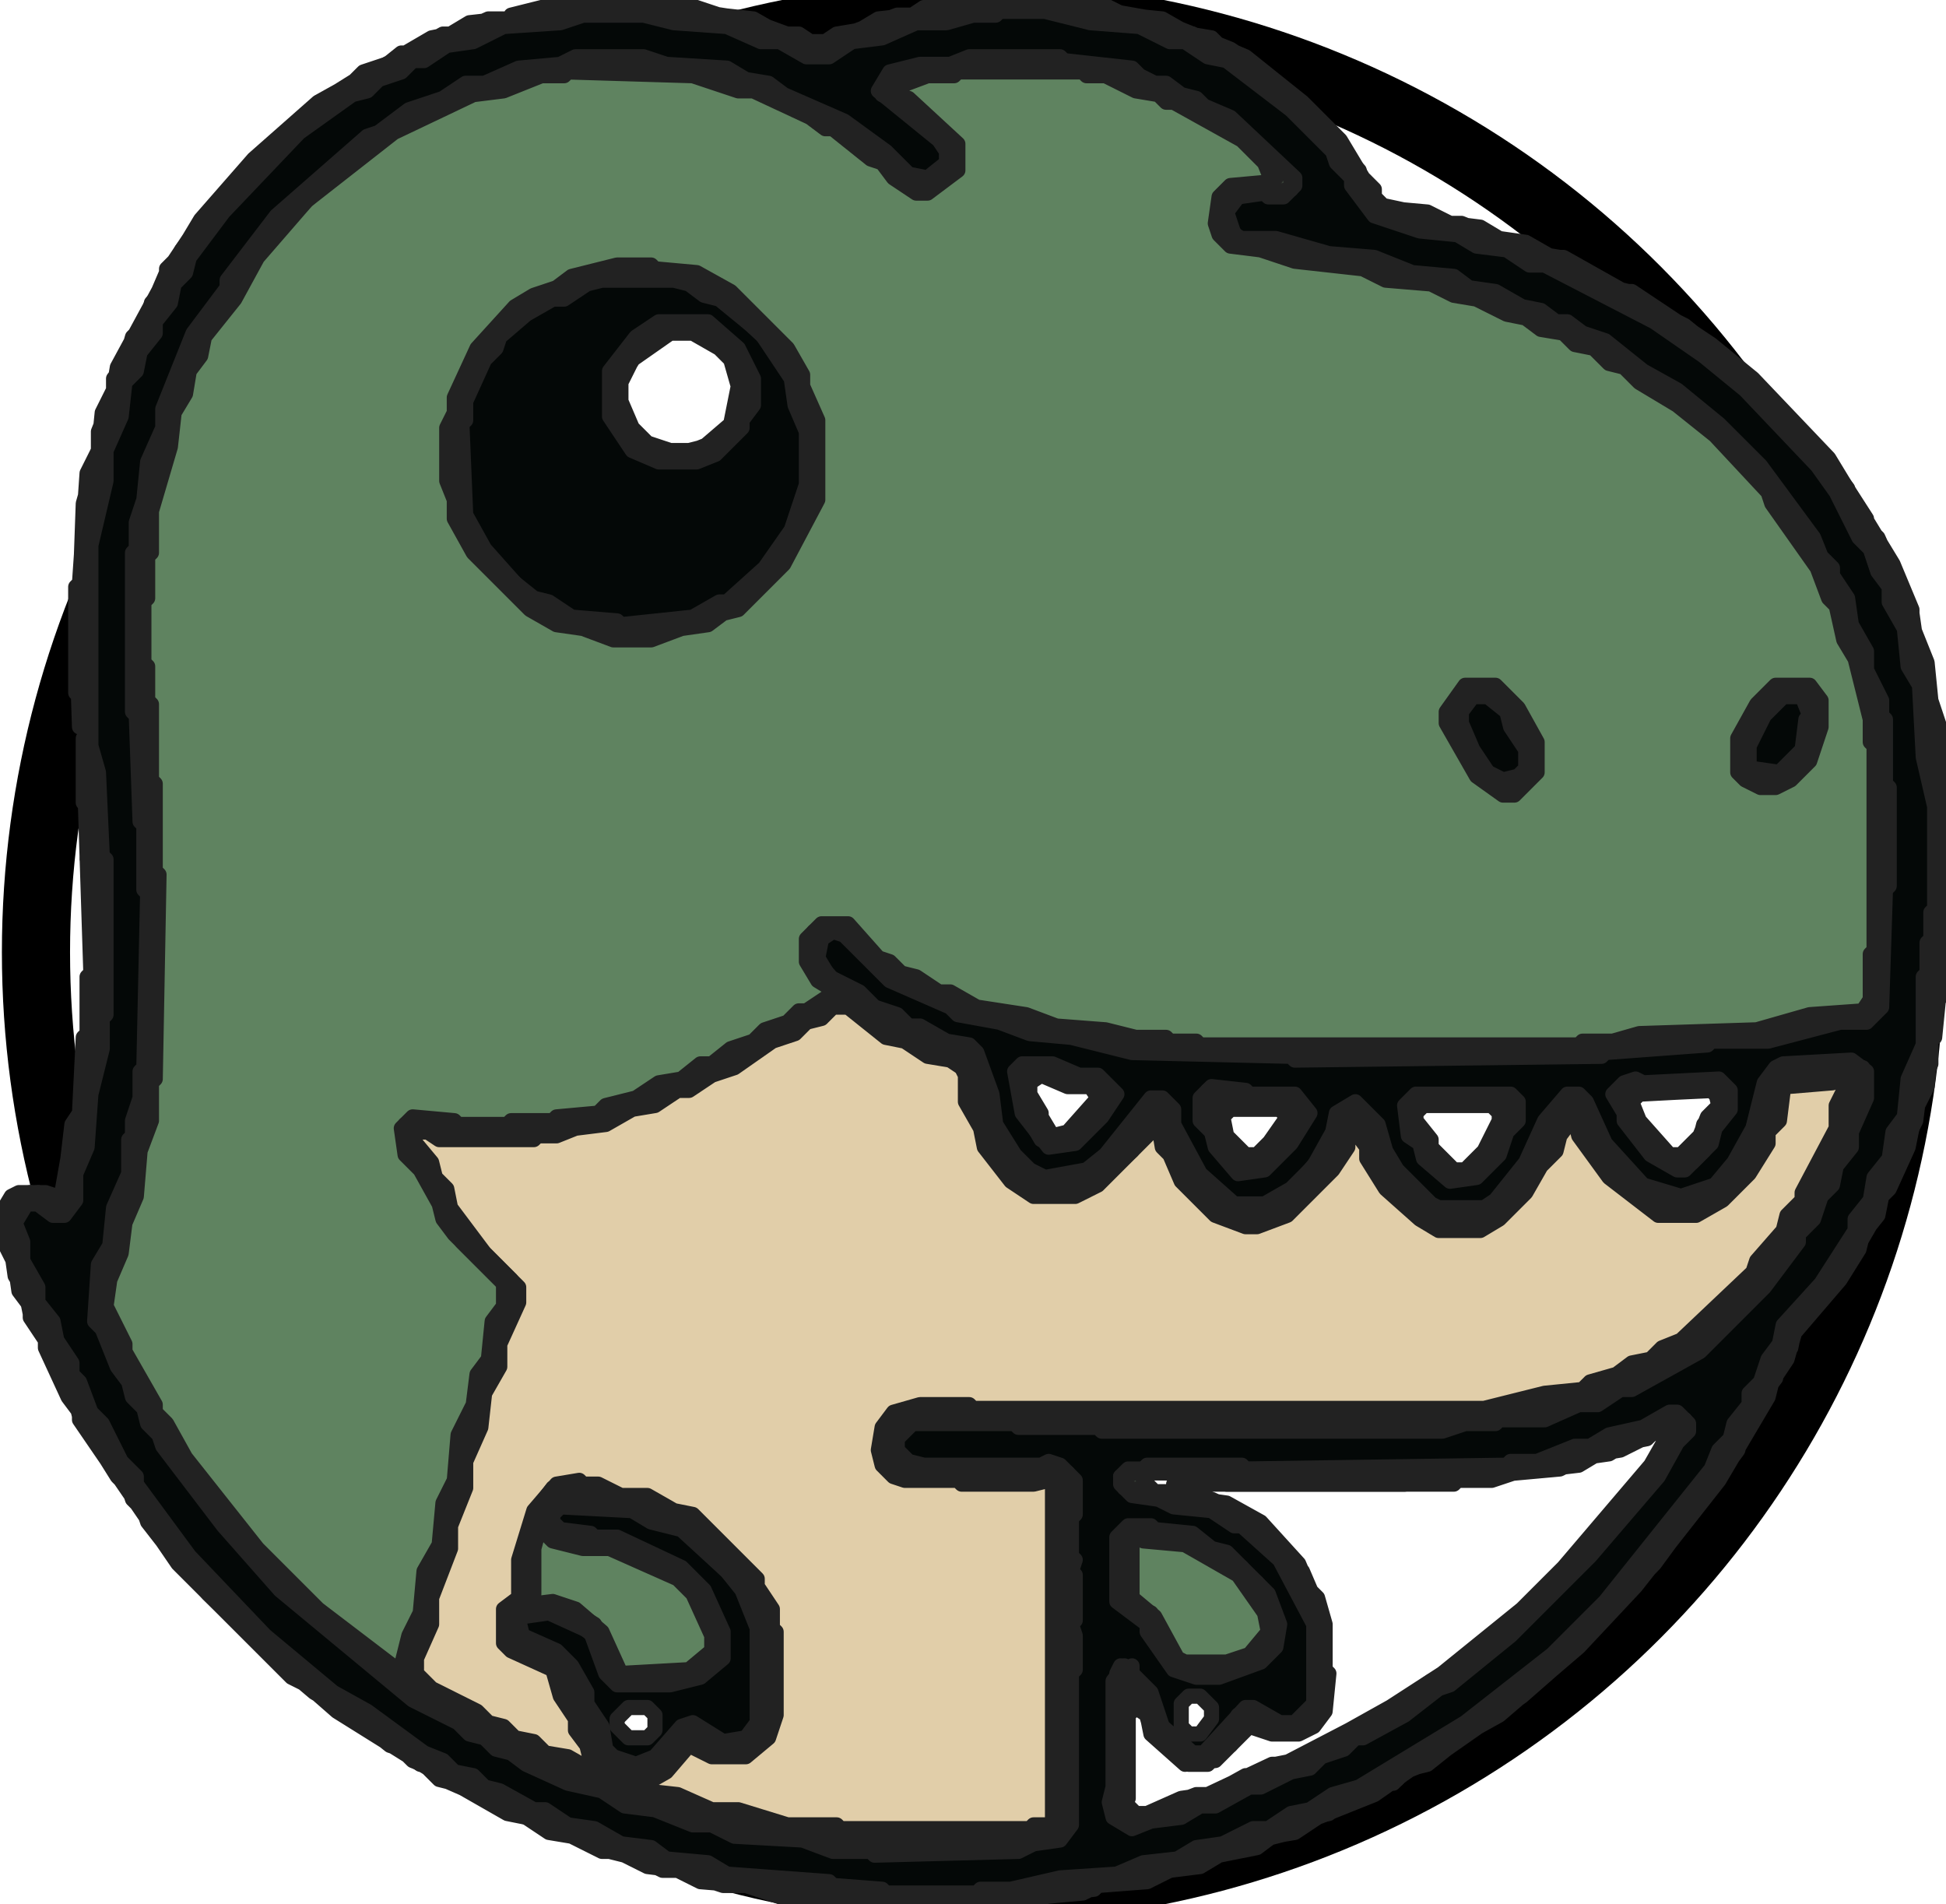 <svg xmlns="http://www.w3.org/2000/svg" width="514" height="503" viewBox="223 318 514 503">
  <circle cx="480" cy="569.5" r="247.5" fill="none" stroke="#000" stroke-width="18"/>

<path d="M 545,611 L 547,618 L 551,623 L 556,623 L 563,613 L 562,611 Z M 546,613 L 548,611 L 561,611 L 563,613 L 561,617 L 555,623 L 552,623 L 547,618 Z M 333,760 L 337,764 L 349,770 L 352,773 L 356,774 L 359,777 L 364,778 L 367,781 L 373,782 L 380,786 L 382,786 L 379,783 L 378,779 L 375,775 L 375,772 L 371,766 L 369,759 L 358,754 L 356,752 L 356,743 L 360,740 L 360,730 L 364,717 L 370,710 L 376,709 L 377,710 L 381,710 L 387,713 L 394,713 L 401,717 L 406,718 L 423,735 L 423,737 L 427,743 L 427,748 L 428,749 L 428,771 L 426,777 L 420,782 L 411,782 L 405,779 L 399,786 L 392,790 L 393,791 L 402,792 L 411,796 L 418,796 L 431,800 L 444,800 L 445,801 L 495,801 L 496,800 L 501,800 L 501,710 L 500,709 L 496,710 L 477,710 L 476,709 L 462,709 L 459,708 L 456,705 L 455,701 L 456,695 L 459,691 L 466,689 L 479,689 L 480,690 L 615,690 L 631,686 L 641,685 L 643,683 L 650,681 L 654,678 L 659,677 L 662,674 L 667,672 L 686,654 L 687,651 L 694,643 L 695,639 L 699,635 L 699,633 L 708,616 L 708,610 L 711,604 L 708,603 L 707,604 L 695,605 L 694,606 L 693,614 L 690,617 L 690,620 L 685,628 L 678,635 L 671,639 L 661,639 L 648,629 L 640,618 L 639,614 L 638,614 L 635,618 L 634,622 L 630,626 L 626,633 L 619,640 L 614,643 L 603,643 L 598,640 L 589,632 L 584,624 L 584,621 L 581,617 L 579,618 L 579,621 L 575,627 L 563,639 L 555,642 L 552,642 L 544,639 L 535,630 L 532,623 L 530,621 L 529,615 L 513,631 L 507,634 L 496,634 L 490,630 L 483,621 L 482,616 L 478,609 L 478,602 L 477,600 L 474,598 L 468,597 L 462,593 L 457,592 L 447,584 L 443,584 L 440,587 L 436,588 L 433,591 L 427,593 L 417,600 L 411,602 L 405,606 L 402,606 L 396,610 L 390,611 L 383,615 L 375,616 L 370,618 L 365,618 L 364,619 L 339,619 L 336,617 L 333,617 L 332,619 L 337,625 L 338,629 L 341,632 L 342,637 L 351,649 L 360,658 L 360,662 L 355,673 L 355,679 L 351,686 L 350,695 L 346,704 L 346,711 L 342,721 L 342,727 L 337,740 L 337,747 L 333,756 Z" fill="#e1cea9" stroke="#222" fill-rule="evenodd" stroke-width="4" stroke-linejoin="round" />
<path d="M 522,725 L 522,740 L 528,745 L 534,756 L 536,757 L 547,757 L 553,755 L 558,749 L 557,744 L 550,734 L 536,726 L 525,725 L 524,724 Z M 370,713 L 367,716 L 364,727 L 364,739 L 358,744 L 358,750 L 359,752 L 368,756 L 372,760 L 373,764 L 376,768 L 377,773 L 380,777 L 381,782 L 387,787 L 393,787 L 398,784 L 405,776 L 412,780 L 419,780 L 424,776 L 425,771 L 425,774 L 419,780 L 412,780 L 407,776 L 405,776 L 396,785 L 392,787 L 387,786 L 381,781 L 380,776 L 377,772 L 375,765 L 371,758 L 369,756 L 361,753 L 358,750 L 358,745 L 361,742 L 369,741 L 375,743 L 382,749 L 387,760 L 405,759 L 411,754 L 411,750 L 406,739 L 402,735 L 384,727 L 377,727 L 369,725 L 367,723 L 367,717 L 371,713 L 375,712 L 380,714 L 384,714 L 377,712 Z M 515,338 L 510,338 L 509,337 L 476,337 L 475,338 L 468,338 L 460,341 L 460,343 L 463,344 L 476,356 L 476,363 L 468,369 L 465,369 L 459,365 L 456,361 L 453,360 L 443,352 L 441,352 L 437,349 L 422,342 L 418,342 L 406,338 L 373,337 L 372,338 L 366,338 L 356,342 L 348,343 L 327,353 L 304,371 L 291,386 L 285,397 L 277,407 L 276,412 L 273,416 L 272,422 L 269,427 L 268,436 L 263,453 L 263,464 L 262,465 L 262,476 L 261,477 L 261,493 L 262,494 L 262,503 L 263,504 L 263,524 L 264,525 L 264,548 L 265,549 L 264,603 L 263,604 L 263,614 L 260,622 L 259,634 L 256,641 L 255,649 L 252,656 L 251,663 L 256,673 L 256,675 L 264,689 L 264,691 L 267,694 L 272,703 L 291,727 L 307,743 L 328,759 L 335,766 L 337,766 L 354,777 L 360,779 L 368,784 L 378,788 L 384,789 L 391,793 L 393,793 L 391,793 L 385,789 L 382,789 L 371,784 L 368,784 L 364,781 L 356,778 L 346,771 L 334,765 L 329,758 L 331,750 L 334,744 L 335,733 L 339,726 L 340,715 L 343,709 L 344,697 L 348,689 L 349,681 L 352,677 L 353,667 L 356,663 L 356,657 L 343,644 L 340,640 L 339,636 L 334,627 L 330,623 L 329,616 L 332,613 L 343,614 L 344,615 L 357,615 L 358,614 L 369,614 L 370,613 L 381,612 L 383,610 L 391,608 L 397,604 L 403,603 L 408,599 L 411,599 L 416,595 L 422,593 L 425,590 L 431,588 L 434,585 L 436,585 L 442,581 L 448,582 L 452,586 L 456,587 L 459,590 L 464,591 L 470,595 L 476,596 L 480,601 L 480,605 L 486,621 L 496,631 L 504,632 L 510,630 L 522,619 L 528,611 L 531,614 L 532,619 L 538,630 L 545,637 L 551,639 L 555,639 L 563,636 L 573,626 L 577,619 L 577,617 L 581,614 L 585,618 L 586,622 L 591,630 L 599,638 L 601,638 L 606,641 L 611,641 L 618,638 L 624,632 L 631,622 L 632,618 L 638,611 L 641,613 L 642,617 L 651,629 L 661,636 L 669,637 L 677,633 L 683,627 L 683,625 L 687,621 L 688,616 L 691,611 L 691,607 L 695,602 L 712,601 L 714,603 L 714,605 L 710,613 L 710,618 L 707,622 L 705,629 L 702,632 L 700,638 L 688,655 L 670,673 L 665,675 L 662,678 L 642,687 L 634,688 L 624,691 L 618,691 L 626,691 L 639,687 L 643,687 L 664,677 L 674,670 L 683,661 L 699,640 L 701,634 L 704,631 L 705,627 L 709,621 L 710,613 L 714,605 L 713,601 L 694,602 L 692,604 L 691,610 L 688,615 L 688,618 L 683,626 L 677,633 L 667,637 L 662,636 L 656,633 L 646,623 L 641,614 L 641,612 L 638,610 L 633,616 L 632,620 L 629,623 L 623,633 L 616,639 L 604,640 L 598,637 L 591,630 L 590,627 L 587,624 L 585,617 L 582,613 L 578,614 L 576,621 L 572,627 L 565,634 L 559,638 L 553,639 L 546,637 L 540,632 L 536,627 L 535,623 L 532,619 L 530,611 L 528,611 L 523,616 L 521,620 L 511,629 L 506,631 L 497,631 L 489,625 L 488,622 L 485,619 L 483,610 L 480,604 L 480,600 L 477,596 L 474,596 L 464,591 L 462,591 L 439,577 L 436,572 L 436,566 L 440,562 L 447,562 L 455,571 L 458,572 L 461,575 L 465,576 L 471,580 L 474,580 L 481,584 L 494,586 L 502,589 L 515,590 L 523,592 L 531,592 L 532,593 L 539,593 L 540,594 L 640,594 L 641,593 L 649,593 L 656,591 L 687,590 L 701,586 L 715,585 L 717,582 L 717,570 L 718,569 L 718,515 L 717,514 L 717,508 L 713,492 L 710,487 L 708,478 L 706,476 L 703,468 L 691,451 L 690,448 L 676,433 L 666,425 L 656,419 L 652,415 L 648,414 L 644,410 L 639,409 L 636,406 L 630,405 L 626,402 L 621,401 L 613,397 L 607,396 L 601,393 L 589,392 L 583,389 L 565,387 L 556,384 L 548,383 L 545,380 L 544,377 L 545,370 L 548,367 L 559,366 L 557,361 L 551,355 L 533,345 L 531,345 L 529,343 L 523,342 Z M 701,499 L 704,503 L 704,510 L 701,519 L 696,524 L 692,526 L 688,526 L 684,524 L 682,522 L 682,513 L 687,504 L 692,499 Z M 610,499 L 618,499 L 624,505 L 629,514 L 629,522 L 623,528 L 620,528 L 613,523 L 605,509 L 605,506 Z M 386,388 L 395,388 L 396,389 L 407,390 L 416,395 L 431,410 L 435,417 L 435,420 L 439,429 L 439,450 L 430,467 L 418,479 L 414,480 L 410,483 L 403,484 L 395,487 L 385,487 L 377,484 L 370,483 L 363,479 L 348,464 L 343,455 L 343,450 L 341,445 L 341,431 L 343,427 L 343,423 L 349,410 L 359,399 L 364,396 L 370,394 L 374,391 Z" fill="#5f8360" stroke="#222" fill-rule="evenodd" stroke-width="4" stroke-linejoin="round" />
<path d="M 371,716 L 369,718 L 369,720 L 371,722 L 379,723 L 380,724 L 386,724 L 403,732 L 409,738 L 414,749 L 414,756 L 408,761 L 400,763 L 386,763 L 383,760 L 379,749 L 368,744 L 361,745 L 360,746 L 361,750 L 370,754 L 374,758 L 378,765 L 378,768 L 382,774 L 383,780 L 385,782 L 391,784 L 396,782 L 403,774 L 406,773 L 414,778 L 420,777 L 423,773 L 423,748 L 419,738 L 415,733 L 403,722 L 395,720 L 390,717 Z M 386,772 L 389,769 L 394,769 L 396,771 L 396,775 L 394,777 L 389,777 L 386,774 Z M 699,502 L 694,502 L 689,507 L 685,515 L 685,520 L 686,521 L 693,522 L 699,516 L 700,508 L 701,507 Z M 612,502 L 609,506 L 609,509 L 612,516 L 616,522 L 620,524 L 624,523 L 626,521 L 626,516 L 622,510 L 621,506 L 616,502 Z M 378,393 L 372,397 L 369,397 L 362,401 L 355,407 L 354,410 L 351,413 L 346,424 L 346,429 L 345,430 L 346,454 L 351,463 L 359,472 L 364,476 L 368,477 L 374,481 L 386,482 L 387,483 L 406,481 L 413,477 L 415,477 L 425,468 L 432,458 L 436,446 L 436,432 L 433,425 L 432,418 L 424,406 L 413,397 L 409,396 L 405,393 L 401,392 L 382,392 Z M 397,403 L 410,403 L 418,410 L 422,418 L 422,425 L 419,429 L 419,431 L 412,438 L 407,440 L 397,440 L 390,437 L 384,428 L 384,416 L 391,407 Z M 356,325 L 348,329 L 341,330 L 335,334 L 332,334 L 329,337 L 323,339 L 320,342 L 316,343 L 302,353 L 282,374 L 273,386 L 272,390 L 269,393 L 268,398 L 264,403 L 264,406 L 260,411 L 259,416 L 256,419 L 255,428 L 251,437 L 251,445 L 247,462 L 247,515 L 249,522 L 250,544 L 251,545 L 251,586 L 250,587 L 250,595 L 247,607 L 246,621 L 243,628 L 243,635 L 240,639 L 237,639 L 233,636 L 230,636 L 227,641 L 229,646 L 229,651 L 233,658 L 233,662 L 237,667 L 238,672 L 242,678 L 242,681 L 244,683 L 247,691 L 250,694 L 255,704 L 259,708 L 259,710 L 273,729 L 293,750 L 311,765 L 320,770 L 335,781 L 340,783 L 343,786 L 348,787 L 351,790 L 355,791 L 364,796 L 367,796 L 373,800 L 380,801 L 387,805 L 395,806 L 399,809 L 410,810 L 415,813 L 442,815 L 443,816 L 456,817 L 457,818 L 481,818 L 482,817 L 490,817 L 503,814 L 518,813 L 525,810 L 534,809 L 539,806 L 546,805 L 554,801 L 558,801 L 564,797 L 569,796 L 575,792 L 582,790 L 610,773 L 633,755 L 647,741 L 675,706 L 677,701 L 680,698 L 681,694 L 685,689 L 685,686 L 688,683 L 690,677 L 693,673 L 694,668 L 704,657 L 713,643 L 713,640 L 717,635 L 718,629 L 722,624 L 723,617 L 726,613 L 727,603 L 731,594 L 731,576 L 732,575 L 732,567 L 733,566 L 733,559 L 734,558 L 734,531 L 731,518 L 730,499 L 727,494 L 726,484 L 722,477 L 722,473 L 719,469 L 717,463 L 714,460 L 708,448 L 703,441 L 684,421 L 673,412 L 660,403 L 631,388 L 627,388 L 621,384 L 613,383 L 608,380 L 598,379 L 586,375 L 580,367 L 580,365 L 576,361 L 575,358 L 564,347 L 547,334 L 542,333 L 536,329 L 532,329 L 524,325 L 511,324 L 499,321 L 487,321 L 486,322 L 480,322 L 473,324 L 465,324 L 456,328 L 448,329 L 442,333 L 436,333 L 429,329 L 424,329 L 415,325 L 401,324 L 393,322 L 377,322 L 371,324 Z M 537,766 L 540,766 L 543,769 L 543,772 L 540,776 L 537,776 L 535,774 L 535,768 Z M 518,724 L 521,721 L 527,721 L 528,722 L 538,723 L 543,727 L 547,728 L 558,739 L 561,747 L 560,753 L 556,757 L 545,761 L 539,761 L 533,759 L 526,749 L 526,747 L 518,741 Z M 669,694 L 669,696 L 666,699 L 661,708 L 643,729 L 622,750 L 606,763 L 603,764 L 594,771 L 583,777 L 581,777 L 578,780 L 572,782 L 569,785 L 564,786 L 556,790 L 553,790 L 544,795 L 540,795 L 535,798 L 527,799 L 522,801 L 517,798 L 516,794 L 517,790 L 517,762 L 520,758 L 527,765 L 530,774 L 538,781 L 541,781 L 552,769 L 554,769 L 561,773 L 565,773 L 570,768 L 570,747 L 561,730 L 551,721 L 549,721 L 543,717 L 533,716 L 529,714 L 522,713 L 519,710 L 519,708 L 521,706 L 525,706 L 526,705 L 551,705 L 552,706 L 621,705 L 622,704 L 629,704 L 639,700 L 643,700 L 648,697 L 657,695 L 664,691 L 666,691 Z M 594,610 L 597,607 L 622,607 L 624,609 L 624,614 L 621,617 L 619,623 L 613,629 L 606,630 L 599,624 L 598,620 L 595,618 Z M 540,608 L 543,605 L 552,606 L 553,607 L 565,607 L 569,612 L 564,620 L 557,627 L 550,628 L 544,621 L 543,617 L 540,614 Z M 649,607 L 652,604 L 655,603 L 657,604 L 677,603 L 680,606 L 680,611 L 676,616 L 675,620 L 668,627 L 666,627 L 659,623 L 652,614 L 652,612 Z M 491,601 L 493,599 L 501,599 L 508,602 L 513,602 L 518,607 L 514,613 L 507,620 L 500,621 L 493,612 Z M 346,340 L 351,340 L 360,336 L 371,335 L 375,333 L 393,333 L 399,335 L 415,336 L 420,339 L 426,340 L 430,343 L 446,350 L 457,358 L 463,364 L 468,365 L 473,361 L 473,358 L 471,355 L 455,342 L 458,337 L 466,335 L 474,335 L 479,333 L 503,333 L 504,334 L 522,336 L 524,338 L 528,340 L 531,340 L 535,343 L 539,344 L 541,346 L 548,349 L 565,365 L 565,367 L 562,370 L 558,370 L 557,369 L 550,370 L 547,374 L 549,380 L 551,381 L 560,381 L 574,385 L 586,386 L 596,390 L 607,391 L 611,394 L 618,395 L 625,399 L 630,400 L 634,403 L 637,403 L 641,406 L 647,408 L 657,416 L 666,421 L 677,430 L 688,441 L 702,460 L 704,465 L 707,468 L 707,470 L 711,476 L 712,483 L 716,490 L 716,495 L 720,503 L 720,507 L 721,508 L 721,525 L 722,526 L 722,552 L 721,553 L 720,584 L 716,588 L 709,588 L 690,593 L 675,593 L 674,594 L 647,596 L 646,597 L 565,598 L 564,597 L 522,596 L 506,592 L 495,591 L 487,588 L 476,586 L 474,584 L 458,577 L 446,565 L 443,564 L 440,566 L 439,571 L 442,576 L 450,580 L 454,584 L 460,586 L 463,589 L 466,589 L 473,593 L 479,594 L 481,596 L 485,607 L 486,615 L 491,623 L 495,627 L 499,629 L 510,627 L 515,623 L 527,608 L 530,608 L 533,611 L 533,615 L 540,628 L 549,636 L 557,636 L 564,632 L 570,626 L 575,617 L 576,612 L 581,609 L 587,615 L 589,622 L 592,627 L 601,636 L 603,637 L 615,637 L 618,635 L 626,625 L 631,614 L 637,607 L 640,607 L 642,609 L 647,620 L 657,631 L 667,634 L 676,631 L 681,625 L 686,616 L 689,604 L 692,600 L 694,599 L 712,598 L 716,601 L 716,608 L 712,617 L 712,621 L 708,626 L 707,631 L 704,634 L 702,640 L 698,644 L 698,646 L 689,658 L 672,675 L 654,685 L 651,685 L 645,689 L 640,689 L 631,693 L 619,693 L 618,694 L 610,694 L 604,696 L 514,696 L 513,695 L 492,695 L 491,694 L 464,694 L 460,698 L 460,701 L 463,704 L 467,705 L 498,705 L 500,704 L 503,705 L 507,709 L 507,718 L 506,719 L 506,729 L 507,730 L 506,733 L 507,734 L 507,746 L 506,747 L 507,750 L 507,759 L 506,760 L 506,800 L 503,804 L 496,805 L 492,807 L 454,808 L 453,807 L 443,807 L 435,804 L 417,803 L 411,800 L 406,800 L 396,796 L 388,795 L 382,791 L 373,789 L 362,784 L 358,781 L 354,780 L 351,777 L 347,776 L 344,773 L 332,767 L 297,738 L 282,721 L 266,700 L 265,697 L 262,694 L 261,690 L 258,687 L 257,683 L 254,679 L 250,669 L 248,667 L 249,652 L 252,647 L 253,637 L 257,628 L 257,619 L 258,618 L 258,614 L 260,608 L 260,601 L 261,600 L 262,554 L 261,553 L 261,536 L 260,535 L 259,507 L 258,506 L 258,464 L 259,463 L 259,456 L 261,450 L 262,440 L 266,431 L 266,426 L 274,406 L 283,394 L 283,392 L 296,375 L 320,354 L 323,353 L 331,347 L 340,344 Z" fill="#040807" stroke="#222" fill-rule="evenodd" stroke-width="4" stroke-linejoin="round" />
<path d="M 519,724 L 519,741 L 527,747 L 527,749 L 530,752 L 533,758 L 539,760 L 545,760 L 554,757 L 559,753 L 560,751 L 559,743 L 555,736 L 547,729 L 543,728 L 538,724 L 534,724 L 533,723 L 521,722 Z M 521,726 L 524,723 L 525,724 L 532,724 L 536,725 L 550,733 L 554,737 L 558,744 L 559,748 L 558,751 L 553,756 L 547,758 L 536,758 L 532,754 L 530,749 L 527,746 L 527,744 L 524,743 L 521,740 Z M 371,714 L 368,717 L 368,723 L 369,724 L 377,726 L 384,726 L 402,734 L 408,741 L 412,750 L 412,754 L 405,760 L 387,761 L 385,759 L 385,757 L 380,747 L 375,744 L 369,742 L 361,743 L 359,745 L 359,750 L 361,752 L 369,755 L 372,758 L 376,765 L 377,770 L 381,776 L 382,781 L 387,785 L 392,786 L 396,784 L 405,775 L 407,775 L 412,779 L 419,779 L 421,778 L 424,774 L 425,770 L 425,749 L 424,745 L 416,731 L 404,721 L 397,719 L 392,716 L 380,715 L 375,713 Z M 371,715 L 390,716 L 395,719 L 403,721 L 420,738 L 424,748 L 424,773 L 418,779 L 411,778 L 406,774 L 403,775 L 396,783 L 391,785 L 385,783 L 382,780 L 381,774 L 377,768 L 377,765 L 373,758 L 370,755 L 362,752 L 360,750 L 359,746 L 364,743 L 372,744 L 381,751 L 382,756 L 386,762 L 406,761 L 413,756 L 413,749 L 408,738 L 403,733 L 386,725 L 380,725 L 379,724 L 371,723 L 368,720 L 368,718 Z M 668,693 L 664,692 L 657,696 L 648,698 L 643,701 L 639,701 L 629,705 L 622,705 L 621,706 L 599,706 L 598,707 L 526,706 L 525,707 L 521,707 L 520,711 L 533,715 L 543,716 L 547,719 L 551,720 L 562,730 L 571,747 L 571,768 L 565,774 L 561,774 L 554,770 L 550,771 L 549,774 L 541,782 L 538,782 L 529,774 L 526,765 L 521,759 L 519,759 L 518,762 L 518,790 L 517,791 L 518,798 L 521,800 L 527,798 L 532,798 L 540,794 L 544,794 L 553,789 L 556,789 L 564,785 L 569,784 L 572,781 L 578,779 L 581,776 L 583,776 L 594,770 L 597,767 L 606,762 L 622,749 L 642,729 L 660,708 L 661,705 L 668,696 Z M 666,696 L 660,707 L 642,728 L 621,749 L 605,762 L 584,775 L 580,776 L 577,779 L 573,780 L 567,784 L 552,789 L 545,793 L 539,794 L 536,796 L 525,799 L 521,799 L 518,796 L 518,772 L 519,771 L 519,765 L 521,763 L 527,768 L 529,775 L 537,782 L 542,782 L 553,771 L 559,774 L 566,774 L 570,771 L 572,764 L 571,746 L 565,733 L 554,721 L 544,716 L 536,715 L 531,712 L 528,712 L 525,709 L 527,707 L 594,708 L 595,707 L 624,706 L 645,701 L 661,694 L 664,694 Z M 595,610 L 596,618 L 600,622 L 600,624 L 606,629 L 613,628 L 618,623 L 620,617 L 623,614 L 623,609 L 622,608 L 597,608 Z M 597,609 L 619,608 L 622,611 L 622,613 L 616,624 L 612,628 L 607,629 L 600,623 L 599,619 L 596,616 L 595,611 Z M 541,608 L 541,614 L 544,617 L 545,621 L 550,627 L 557,626 L 563,620 L 568,612 L 565,608 L 553,608 L 546,606 L 542,606 Z M 541,610 L 544,607 L 548,608 L 562,608 L 565,609 L 567,611 L 567,613 L 556,626 L 551,626 L 545,620 Z M 652,605 L 650,608 L 653,612 L 653,614 L 661,624 L 666,626 L 670,625 L 673,622 L 675,616 L 679,611 L 679,606 L 677,604 L 672,604 L 671,605 L 657,605 L 655,604 Z M 676,604 L 679,607 L 679,610 L 675,615 L 674,619 L 668,625 L 664,625 L 655,616 L 652,610 L 652,607 L 654,605 L 672,605 Z M 492,601 L 494,612 L 498,619 L 500,620 L 507,619 L 513,613 L 517,607 L 513,603 L 508,603 L 501,600 L 493,600 Z M 493,602 L 495,600 L 498,600 L 505,603 L 511,603 L 515,606 L 515,609 L 506,619 L 501,620 L 497,616 L 494,610 Z M 701,500 L 692,500 L 688,504 L 683,513 L 683,522 L 688,525 L 692,525 L 696,523 L 700,519 L 703,510 L 703,503 Z M 699,501 L 702,506 L 700,516 L 693,523 L 686,522 L 684,520 L 684,515 L 688,507 L 694,501 Z M 610,500 L 606,506 L 606,509 L 614,523 L 620,527 L 623,527 L 628,522 L 628,514 L 623,505 L 618,500 Z M 612,501 L 616,501 L 622,506 L 623,510 L 627,516 L 627,521 L 622,525 L 616,523 L 610,514 L 608,506 Z M 397,404 L 391,408 L 385,416 L 385,428 L 390,436 L 397,439 L 407,439 L 412,437 L 418,431 L 418,429 L 421,425 L 421,418 L 417,410 L 412,405 L 410,404 Z M 400,404 L 410,405 L 417,411 L 420,418 L 420,425 L 418,430 L 411,437 L 405,439 L 399,439 L 393,437 L 388,432 L 385,425 L 385,419 L 389,411 L 392,408 Z M 386,389 L 374,392 L 370,395 L 364,397 L 359,400 L 350,410 L 344,423 L 344,427 L 342,431 L 342,445 L 344,450 L 344,455 L 349,464 L 363,478 L 370,482 L 377,483 L 381,485 L 395,486 L 403,483 L 410,482 L 414,479 L 418,478 L 429,467 L 438,450 L 438,429 L 434,420 L 434,417 L 430,410 L 416,396 L 407,391 L 402,391 L 395,389 Z M 378,392 L 382,391 L 401,391 L 405,392 L 409,395 L 413,396 L 429,411 L 433,418 L 434,425 L 437,432 L 437,446 L 433,458 L 426,468 L 415,478 L 413,478 L 406,482 L 394,483 L 393,484 L 374,482 L 368,478 L 364,477 L 350,463 L 345,454 L 344,430 L 345,429 L 345,424 L 350,413 L 353,410 L 354,407 L 362,400 L 369,396 L 372,396 Z M 346,341 L 340,345 L 331,348 L 323,354 L 320,355 L 297,375 L 284,392 L 284,394 L 275,406 L 267,426 L 267,431 L 263,440 L 262,450 L 260,456 L 260,463 L 259,464 L 259,506 L 260,507 L 260,523 L 261,524 L 262,553 L 263,554 L 262,600 L 261,601 L 261,608 L 258,619 L 258,628 L 254,637 L 253,647 L 250,652 L 249,667 L 251,669 L 259,687 L 262,690 L 262,692 L 267,700 L 283,721 L 298,738 L 332,766 L 344,772 L 347,775 L 351,776 L 354,779 L 358,780 L 362,783 L 373,788 L 382,790 L 388,794 L 396,795 L 406,799 L 411,799 L 417,802 L 435,803 L 443,806 L 453,806 L 454,807 L 492,806 L 496,804 L 503,803 L 505,800 L 505,760 L 506,759 L 505,719 L 506,718 L 506,709 L 505,707 L 500,705 L 498,706 L 467,706 L 463,705 L 459,701 L 459,698 L 464,693 L 491,693 L 492,694 L 513,694 L 514,695 L 604,695 L 610,693 L 631,692 L 640,688 L 645,688 L 651,684 L 654,684 L 672,674 L 692,653 L 697,646 L 697,644 L 701,640 L 703,634 L 706,631 L 707,626 L 711,621 L 711,617 L 715,608 L 715,600 L 708,599 L 707,600 L 694,600 L 692,601 L 690,604 L 687,616 L 682,625 L 675,632 L 667,635 L 659,633 L 654,629 L 646,620 L 641,609 L 637,608 L 632,614 L 627,625 L 619,635 L 615,638 L 603,638 L 601,637 L 591,627 L 588,622 L 586,615 L 581,610 L 577,612 L 574,621 L 564,633 L 557,637 L 549,637 L 539,628 L 532,615 L 532,611 L 530,609 L 527,609 L 516,623 L 510,628 L 503,630 L 499,630 L 495,628 L 490,623 L 485,615 L 484,607 L 480,596 L 476,594 L 473,594 L 466,590 L 463,590 L 460,587 L 454,585 L 450,581 L 445,579 L 438,571 L 439,566 L 443,563 L 446,564 L 458,576 L 464,578 L 466,580 L 479,586 L 483,586 L 495,590 L 506,591 L 522,595 L 534,595 L 535,596 L 564,596 L 565,597 L 646,596 L 647,595 L 656,595 L 657,594 L 665,594 L 666,593 L 674,593 L 675,592 L 690,592 L 709,587 L 716,587 L 719,584 L 719,573 L 720,572 L 721,526 L 720,525 L 720,508 L 719,507 L 719,503 L 715,495 L 715,490 L 711,483 L 710,476 L 708,474 L 706,468 L 703,465 L 701,460 L 687,441 L 666,422 L 657,417 L 647,409 L 643,408 L 637,404 L 634,404 L 630,401 L 625,400 L 618,396 L 611,395 L 607,392 L 596,391 L 586,387 L 574,386 L 560,382 L 551,382 L 546,376 L 547,372 L 550,369 L 553,368 L 562,369 L 564,368 L 564,365 L 548,350 L 541,347 L 539,345 L 535,344 L 531,341 L 528,341 L 522,337 L 504,335 L 503,334 L 479,334 L 474,336 L 466,336 L 458,338 L 456,342 L 471,354 L 474,358 L 474,361 L 468,366 L 463,365 L 457,359 L 446,351 L 442,350 L 426,341 L 420,340 L 415,337 L 399,336 L 393,334 L 375,334 L 371,336 L 360,337 L 351,341 Z M 351,341 L 356,341 L 366,337 L 372,337 L 373,336 L 406,337 L 414,340 L 422,341 L 437,348 L 441,351 L 443,351 L 453,359 L 456,360 L 459,364 L 465,368 L 468,368 L 475,363 L 475,356 L 459,342 L 462,339 L 468,337 L 475,337 L 476,336 L 509,336 L 510,337 L 515,337 L 523,341 L 529,342 L 531,344 L 533,344 L 551,354 L 558,361 L 560,365 L 558,367 L 552,367 L 548,368 L 546,370 L 545,377 L 548,382 L 556,383 L 565,386 L 583,388 L 589,391 L 601,392 L 607,395 L 616,397 L 621,400 L 626,401 L 630,404 L 636,405 L 639,408 L 644,409 L 648,413 L 652,414 L 656,418 L 659,419 L 676,432 L 691,448 L 692,451 L 701,463 L 706,472 L 707,476 L 709,478 L 711,487 L 714,492 L 718,508 L 718,514 L 719,515 L 719,569 L 718,570 L 718,582 L 715,586 L 701,587 L 687,591 L 656,592 L 655,593 L 641,594 L 640,595 L 540,595 L 539,594 L 508,591 L 507,590 L 498,589 L 494,587 L 484,586 L 461,576 L 458,573 L 455,572 L 447,563 L 440,563 L 438,564 L 437,572 L 441,578 L 450,582 L 453,585 L 462,590 L 464,590 L 471,594 L 477,595 L 480,598 L 481,604 L 484,610 L 485,617 L 490,625 L 497,630 L 506,630 L 511,628 L 529,610 L 532,613 L 533,619 L 535,621 L 537,627 L 541,632 L 546,636 L 553,638 L 559,637 L 565,633 L 571,627 L 576,619 L 577,614 L 579,612 L 581,612 L 586,617 L 588,624 L 591,627 L 592,630 L 598,636 L 604,639 L 616,638 L 622,633 L 628,623 L 631,620 L 632,616 L 638,609 L 642,612 L 642,614 L 647,623 L 656,632 L 662,635 L 667,636 L 677,632 L 681,628 L 683,623 L 687,618 L 687,615 L 690,610 L 691,604 L 694,601 L 713,600 L 715,602 L 714,608 L 711,613 L 710,621 L 708,623 L 705,631 L 702,634 L 702,636 L 698,641 L 696,646 L 684,661 L 674,671 L 664,678 L 643,688 L 639,688 L 626,692 L 615,692 L 614,693 L 605,693 L 604,694 L 508,694 L 507,693 L 481,693 L 480,692 L 468,692 L 461,694 L 458,699 L 461,705 L 464,706 L 502,706 L 505,710 L 504,801 L 502,803 L 497,803 L 490,805 L 455,806 L 454,805 L 445,805 L 438,803 L 422,802 L 414,799 L 405,798 L 398,795 L 388,793 L 384,790 L 375,788 L 364,783 L 360,780 L 354,778 L 344,771 L 342,771 L 337,767 L 335,767 L 328,760 L 307,744 L 290,727 L 280,715 L 263,691 L 263,689 L 260,685 L 250,663 L 251,656 L 254,649 L 255,641 L 258,634 L 259,622 L 262,614 L 262,604 L 263,603 L 264,549 L 263,548 L 263,525 L 262,524 L 262,504 L 261,503 L 261,494 L 260,493 L 260,477 L 261,476 L 262,453 L 267,436 L 268,427 L 271,422 L 272,416 L 275,412 L 276,407 L 280,403 L 286,392 L 294,381 L 310,365 L 321,356 L 334,348 Z M 331,333 L 326,337 L 324,337 L 315,342 L 301,352 L 277,378 L 269,390 L 267,396 L 265,398 L 263,404 L 255,418 L 254,425 L 250,436 L 250,441 L 246,458 L 246,473 L 245,474 L 246,518 L 247,519 L 247,530 L 248,531 L 248,542 L 249,543 L 249,587 L 247,595 L 246,611 L 245,612 L 244,622 L 242,626 L 241,635 L 239,637 L 237,637 L 235,635 L 231,634 L 228,635 L 226,638 L 226,644 L 228,648 L 229,655 L 232,660 L 232,663 L 236,669 L 241,682 L 250,699 L 253,702 L 254,705 L 268,725 L 279,738 L 302,760 L 313,768 L 326,776 L 329,779 L 332,780 L 335,783 L 337,783 L 342,787 L 344,787 L 348,790 L 358,794 L 360,796 L 365,797 L 372,801 L 380,803 L 383,805 L 389,806 L 398,810 L 406,811 L 413,814 L 434,816 L 442,818 L 449,818 L 450,819 L 486,819 L 487,818 L 494,818 L 495,817 L 501,817 L 508,815 L 515,815 L 532,810 L 536,810 L 544,806 L 551,805 L 556,802 L 562,801 L 566,798 L 579,793 L 587,788 L 591,787 L 594,784 L 598,783 L 602,779 L 617,770 L 633,757 L 662,726 L 663,723 L 667,719 L 681,699 L 682,695 L 685,692 L 687,686 L 690,683 L 695,669 L 706,657 L 710,651 L 710,649 L 713,646 L 726,617 L 728,606 L 732,595 L 733,576 L 734,575 L 734,568 L 735,567 L 735,550 L 736,549 L 735,524 L 734,523 L 734,517 L 732,510 L 732,503 L 728,491 L 727,483 L 724,477 L 723,472 L 714,455 L 700,435 L 684,419 L 666,405 L 663,404 L 660,401 L 656,400 L 653,397 L 649,396 L 635,388 L 606,378 L 602,378 L 587,374 L 576,357 L 558,340 L 546,332 L 525,324 L 505,321 L 504,320 L 480,320 L 479,321 L 474,321 L 473,322 L 460,324 L 454,327 L 447,328 L 442,331 L 435,331 L 430,328 L 427,328 L 417,324 L 413,324 L 407,322 L 379,320 L 378,321 L 372,321 L 361,324 L 351,325 Z M 356,324 L 364,324 L 377,321 L 393,321 L 401,323 L 415,324 L 424,328 L 429,328 L 436,332 L 442,332 L 448,328 L 456,327 L 465,323 L 473,323 L 474,322 L 486,321 L 487,320 L 499,320 L 511,323 L 524,324 L 529,327 L 536,328 L 542,332 L 547,333 L 564,346 L 576,358 L 586,374 L 598,378 L 608,379 L 613,382 L 621,383 L 627,387 L 631,387 L 660,402 L 673,411 L 684,420 L 704,441 L 709,448 L 715,460 L 718,463 L 718,465 L 723,473 L 723,477 L 727,484 L 728,494 L 731,499 L 732,518 L 735,531 L 735,558 L 734,559 L 733,575 L 732,576 L 732,594 L 728,603 L 727,613 L 724,617 L 723,624 L 719,629 L 718,635 L 714,640 L 714,643 L 705,657 L 695,668 L 694,673 L 691,677 L 689,683 L 686,686 L 686,689 L 682,694 L 682,696 L 678,701 L 676,706 L 668,715 L 656,732 L 645,744 L 627,761 L 610,774 L 582,791 L 575,793 L 569,797 L 564,798 L 558,802 L 554,802 L 549,805 L 542,806 L 534,810 L 525,811 L 518,814 L 503,815 L 502,816 L 496,816 L 495,817 L 482,818 L 481,819 L 457,819 L 456,818 L 448,818 L 442,816 L 415,814 L 410,811 L 399,810 L 395,807 L 387,806 L 380,802 L 373,801 L 367,797 L 364,797 L 355,792 L 351,791 L 348,788 L 343,787 L 340,784 L 335,782 L 326,775 L 311,766 L 293,751 L 272,729 L 258,710 L 258,708 L 254,704 L 249,694 L 246,691 L 245,687 L 241,681 L 241,678 L 237,672 L 236,667 L 232,662 L 232,658 L 228,651 L 228,646 L 226,641 L 227,638 L 230,635 L 233,635 L 236,638 L 240,638 L 242,635 L 242,628 L 245,621 L 246,607 L 247,606 L 247,601 L 249,595 L 249,587 L 250,586 L 250,545 L 249,544 L 248,522 L 246,515 L 246,462 L 250,445 L 250,437 L 254,428 L 255,419 L 258,416 L 259,411 L 263,406 L 263,403 L 267,398 L 268,393 L 271,390 L 272,386 L 281,374 L 302,352 L 316,342 L 320,341 L 323,338 L 329,336 L 332,333 L 335,333 L 341,329 L 348,328 Z" fill="#394238" stroke="#222" fill-rule="evenodd" stroke-width="4" stroke-linejoin="round" />
<path d="M 663,696 L 660,696 L 658,698 L 653,699 L 648,702 L 641,703 L 635,706 L 613,708 L 612,709 L 598,709 L 597,710 L 550,710 L 549,709 L 535,709 L 533,710 L 536,713 L 543,714 L 554,719 L 567,733 L 573,747 L 573,769 L 566,776 L 560,776 L 556,774 L 552,774 L 542,784 L 537,784 L 527,775 L 525,768 L 521,767 L 520,796 L 521,797 L 526,797 L 539,792 L 543,792 L 552,787 L 555,787 L 560,784 L 565,783 L 599,764 L 621,747 L 640,728 L 658,707 L 663,700 Z M 663,698 L 659,705 L 636,732 L 625,743 L 604,760 L 587,771 L 562,784 L 559,784 L 542,792 L 535,793 L 526,797 L 523,797 L 520,794 L 521,793 L 521,771 L 523,769 L 526,771 L 527,776 L 536,784 L 544,783 L 553,774 L 559,776 L 566,776 L 570,774 L 573,770 L 574,760 L 573,759 L 573,747 L 571,740 L 569,738 L 566,731 L 556,720 L 547,715 L 540,714 L 538,712 L 540,710 L 607,710 L 608,709 L 617,709 L 623,707 L 640,705 L 645,702 L 651,701 L 661,696 Z M 597,611 L 597,615 L 600,618 L 602,623 L 607,627 L 610,627 L 614,624 L 620,613 L 619,610 L 599,610 Z M 597,612 L 599,610 L 617,610 L 619,612 L 619,614 L 615,622 L 610,627 L 607,627 L 601,621 L 601,619 L 597,614 Z M 543,610 L 547,620 L 551,624 L 556,624 L 565,613 L 565,611 L 563,610 L 549,610 L 548,609 L 544,609 Z M 544,612 L 546,610 L 562,610 L 564,613 L 556,624 L 552,624 L 546,618 Z M 676,606 L 655,607 L 654,610 L 657,616 L 664,623 L 668,623 L 672,619 L 673,615 L 677,610 Z M 675,606 L 677,608 L 677,610 L 674,613 L 672,618 L 667,623 L 664,623 L 656,614 L 654,609 L 656,607 Z M 495,603 L 495,608 L 501,618 L 506,617 L 513,609 L 513,606 L 511,605 L 506,605 L 499,602 Z M 495,604 L 498,602 L 505,605 L 511,605 L 513,608 L 505,617 L 501,618 L 498,614 L 498,612 L 495,607 Z M 330,758 L 334,764 L 346,770 L 356,777 L 360,778 L 368,783 L 371,783 L 376,786 L 385,788 L 394,793 L 399,793 L 406,796 L 419,798 L 423,800 L 439,801 L 440,802 L 447,802 L 448,803 L 482,803 L 483,802 L 498,802 L 502,800 L 502,719 L 503,718 L 503,710 L 501,708 L 464,708 L 461,707 L 457,703 L 456,699 L 457,696 L 462,691 L 602,692 L 603,691 L 624,690 L 625,689 L 642,686 L 647,683 L 652,682 L 670,672 L 687,655 L 699,638 L 701,632 L 704,629 L 705,624 L 709,618 L 709,613 L 713,603 L 712,602 L 695,603 L 692,607 L 692,611 L 689,616 L 688,621 L 684,625 L 684,627 L 677,634 L 669,638 L 664,638 L 659,635 L 657,635 L 645,623 L 644,620 L 641,617 L 640,613 L 637,612 L 633,618 L 632,622 L 625,632 L 618,639 L 611,642 L 606,642 L 601,639 L 599,639 L 590,630 L 586,624 L 584,618 L 581,615 L 579,615 L 574,626 L 563,637 L 555,640 L 551,640 L 545,638 L 537,630 L 531,619 L 529,612 L 510,631 L 504,633 L 496,632 L 485,621 L 479,605 L 479,601 L 476,597 L 470,596 L 464,592 L 459,591 L 456,588 L 452,587 L 448,583 L 442,582 L 440,584 L 434,586 L 431,589 L 425,591 L 422,594 L 416,596 L 411,600 L 408,600 L 403,604 L 397,605 L 395,607 L 391,609 L 385,610 L 381,613 L 370,614 L 369,615 L 358,615 L 357,616 L 344,616 L 343,615 L 332,614 L 330,615 L 331,623 L 335,627 L 345,646 L 357,658 L 357,663 L 354,667 L 353,677 L 350,681 L 349,689 L 345,697 L 344,709 L 341,715 L 340,726 L 336,733 L 335,744 L 332,750 Z M 370,712 L 377,711 L 385,714 L 392,714 L 400,718 L 405,719 L 422,736 L 422,738 L 426,745 L 427,769 L 425,776 L 419,781 L 412,781 L 405,777 L 398,785 L 393,788 L 387,788 L 380,782 L 379,777 L 376,773 L 375,768 L 372,764 L 370,758 L 363,754 L 361,754 L 357,750 L 357,744 L 363,739 L 363,727 L 366,716 Z M 332,760 L 332,756 L 336,747 L 336,740 L 341,727 L 341,721 L 345,711 L 345,704 L 349,695 L 350,686 L 354,679 L 354,673 L 359,662 L 358,656 L 345,643 L 344,640 L 341,637 L 340,632 L 337,629 L 335,623 L 331,619 L 333,616 L 336,616 L 339,618 L 364,618 L 365,617 L 370,617 L 375,615 L 383,614 L 390,610 L 396,609 L 402,605 L 405,605 L 409,602 L 417,599 L 420,596 L 422,596 L 427,592 L 433,590 L 443,583 L 447,583 L 457,591 L 462,592 L 468,596 L 474,597 L 479,602 L 479,609 L 483,616 L 484,621 L 489,628 L 496,633 L 507,633 L 513,630 L 522,622 L 523,619 L 528,614 L 530,616 L 531,621 L 533,623 L 536,630 L 544,638 L 552,641 L 555,641 L 563,638 L 574,627 L 578,621 L 578,618 L 581,616 L 585,621 L 585,624 L 590,632 L 598,639 L 603,642 L 614,642 L 619,639 L 625,633 L 638,613 L 641,616 L 641,618 L 649,629 L 661,638 L 671,638 L 678,634 L 684,628 L 689,620 L 689,617 L 692,614 L 693,606 L 695,604 L 707,603 L 708,602 L 710,602 L 712,604 L 709,610 L 709,616 L 705,623 L 705,625 L 702,629 L 700,635 L 696,639 L 695,643 L 688,651 L 687,654 L 667,673 L 662,675 L 659,678 L 654,679 L 652,681 L 645,683 L 641,686 L 631,687 L 615,691 L 480,691 L 479,690 L 466,690 L 459,692 L 456,698 L 457,705 L 459,707 L 462,708 L 476,708 L 477,709 L 496,709 L 500,708 L 502,710 L 502,799 L 500,801 L 496,801 L 495,802 L 445,802 L 444,801 L 431,801 L 418,797 L 411,797 L 402,793 L 393,792 L 391,790 L 399,785 L 405,778 L 411,781 L 420,781 L 425,777 L 427,771 L 427,749 L 426,748 L 426,743 L 423,739 L 422,735 L 406,719 L 401,718 L 394,714 L 387,714 L 381,711 L 377,711 L 376,710 L 369,711 L 366,715 L 362,725 L 361,739 L 357,743 L 357,752 L 367,757 L 371,761 L 372,766 L 376,772 L 376,775 L 382,785 L 380,787 L 373,783 L 367,782 L 364,779 L 359,778 L 356,775 L 352,774 L 349,771 L 337,765 Z M 223,644 L 227,652 L 228,659 L 231,663 L 231,666 L 235,672 L 235,674 L 241,687 L 244,691 L 244,693 L 270,731 L 300,761 L 304,763 L 312,770 L 336,785 L 339,788 L 343,789 L 357,797 L 362,798 L 368,802 L 374,803 L 382,807 L 386,807 L 394,811 L 402,812 L 408,815 L 420,816 L 429,819 L 454,820 L 455,821 L 497,820 L 498,819 L 509,818 L 513,816 L 526,815 L 532,812 L 540,811 L 545,808 L 555,806 L 559,803 L 565,802 L 571,798 L 586,792 L 596,785 L 600,784 L 610,776 L 619,771 L 640,753 L 655,737 L 677,709 L 690,687 L 691,683 L 695,677 L 697,670 L 709,656 L 714,648 L 715,644 L 719,639 L 720,634 L 722,632 L 727,621 L 729,611 L 732,605 L 733,594 L 733,599 L 730,606 L 729,614 L 725,622 L 724,627 L 719,636 L 719,638 L 708,657 L 697,669 L 696,674 L 692,680 L 692,682 L 689,686 L 687,692 L 683,697 L 682,701 L 660,731 L 633,759 L 625,766 L 605,780 L 602,781 L 599,784 L 594,786 L 591,789 L 589,789 L 581,794 L 568,799 L 564,802 L 556,804 L 550,807 L 544,808 L 539,811 L 531,812 L 524,815 L 513,816 L 512,817 L 495,819 L 494,820 L 455,821 L 454,820 L 442,820 L 441,819 L 427,818 L 420,816 L 414,816 L 402,812 L 398,812 L 392,809 L 380,806 L 375,803 L 369,802 L 363,798 L 358,797 L 356,795 L 340,788 L 337,785 L 332,783 L 329,780 L 326,779 L 316,771 L 306,765 L 293,754 L 269,729 L 262,720 L 261,717 L 258,714 L 257,711 L 254,708 L 244,692 L 243,688 L 241,686 L 235,673 L 235,671 L 231,665 L 230,660 L 227,655 L 226,648 L 224,645 L 224,638 L 228,633 L 235,633 L 237,635 L 239,635 L 242,618 L 244,613 L 245,595 L 246,594 L 246,587 L 247,586 L 247,546 L 246,545 L 246,531 L 245,530 L 245,513 L 247,575 L 246,576 L 246,591 L 245,592 L 244,612 L 242,615 L 240,632 L 238,634 L 235,633 L 228,633 L 226,634 L 223,639 Z M 399,406 L 392,410 L 387,418 L 387,426 L 390,432 L 393,435 L 398,437 L 406,437 L 411,435 L 416,430 L 418,425 L 418,418 L 416,412 L 408,406 Z M 400,406 L 406,406 L 413,410 L 416,413 L 418,420 L 416,430 L 409,436 L 405,437 L 400,437 L 394,435 L 390,431 L 387,424 L 387,419 L 390,413 Z M 356,323 L 347,324 L 342,327 L 337,328 L 325,335 L 319,337 L 316,340 L 307,345 L 290,360 L 276,376 L 270,386 L 267,389 L 267,391 L 254,415 L 253,421 L 250,427 L 249,437 L 246,443 L 244,472 L 243,473 L 243,501 L 244,502 L 244,510 L 243,480 L 244,479 L 245,451 L 249,437 L 249,432 L 253,422 L 253,418 L 256,414 L 258,407 L 261,404 L 267,390 L 275,378 L 285,366 L 306,346 L 322,336 L 324,336 L 329,332 L 331,332 L 340,327 L 343,327 L 352,323 Z M 358,322 L 362,322 L 372,319 L 400,319 L 401,320 L 406,320 L 407,321 L 420,323 L 439,330 L 460,322 L 464,322 L 480,318 L 503,318 L 504,319 L 510,319 L 511,320 L 528,323 L 548,331 L 557,337 L 578,357 L 587,372 L 601,375 L 605,377 L 609,377 L 619,381 L 625,382 L 629,385 L 635,386 L 649,394 L 653,395 L 658,399 L 668,404 L 684,417 L 707,441 L 716,455 L 716,457 L 719,460 L 728,480 L 729,487 L 732,494 L 733,504 L 736,516 L 736,523 L 737,524 L 737,568 L 736,569 L 734,592 L 735,582 L 736,581 L 736,573 L 737,572 L 737,520 L 736,519 L 736,512 L 733,503 L 732,493 L 728,483 L 728,479 L 723,467 L 706,439 L 686,418 L 675,409 L 654,395 L 652,395 L 636,386 L 633,386 L 626,382 L 619,381 L 614,378 L 606,377 L 600,374 L 589,373 L 586,370 L 586,368 L 583,365 L 577,355 L 567,345 L 552,333 L 545,330 L 543,328 L 537,327 L 530,323 L 520,322 L 514,319 L 507,319 L 506,318 L 478,318 L 477,319 L 467,320 L 464,322 L 455,323 L 450,326 L 444,327 L 441,329 L 437,329 L 434,327 L 429,327 L 422,323 L 413,322 L 404,319 L 370,319 Z" fill="#a9a496" stroke="#222" fill-rule="evenodd" stroke-width="4" stroke-linejoin="round" />
<path d="M 372,724 L 387,726 L 398,731 L 408,740 L 409,743 L 412,746 L 413,753 L 409,758 L 404,761 L 395,761 L 394,762 L 393,761 L 387,761 L 384,758 L 384,756 L 382,754 L 379,747 L 370,743 L 365,743 L 364,741 L 359,744 L 358,746 L 359,751 L 369,756 L 372,759 L 372,761 L 376,767 L 376,770 L 379,774 L 382,782 L 388,786 L 390,785 L 385,784 L 381,780 L 380,775 L 376,769 L 376,766 L 372,760 L 372,758 L 370,756 L 362,753 L 358,749 L 358,746 L 363,742 L 373,744 L 380,749 L 382,755 L 386,761 L 393,761 L 394,762 L 395,761 L 404,761 L 410,758 L 413,753 L 412,746 L 408,739 L 399,731 L 394,730 L 388,726 Z" fill="none" stroke="#222" stroke-width="4" stroke-linejoin="round" stroke-linecap="round" />
<path d="M 520,725 L 521,726 L 520,727 L 521,742 L 527,747 L 533,758 L 547,759 L 555,756 L 560,751 L 559,750 L 558,742 L 551,732 L 546,729 L 544,729 L 539,725 L 535,724 L 528,724 L 527,723 L 523,724 L 522,723 Z" fill="none" stroke="#222" stroke-width="4" stroke-linejoin="round" stroke-linecap="round" />
<path d="M 520,711 L 528,712 L 532,714 L 545,715 L 548,718 L 552,719 L 566,733 L 572,745 L 572,769 L 568,774 L 566,775 L 559,775 L 556,773 L 555,774 L 552,773 L 547,779 L 544,780 L 541,783 L 537,783 L 527,773 L 526,767 L 522,760 L 522,758 L 522,761 L 525,765 L 527,774 L 536,783 L 542,783 L 545,780 L 548,779 L 552,774 L 557,774 L 558,775 L 567,775 L 569,774 L 572,769 L 572,745 L 571,741 L 567,736 L 566,732 L 558,723 L 553,719 L 551,719 L 545,715 L 540,715 L 535,713 L 529,713 L 528,712 Z" fill="none" stroke="#222" stroke-width="4" stroke-linejoin="round" stroke-linecap="round" />
<path d="M 668,693 L 662,693 L 661,695 L 656,698 L 646,702 L 638,703 L 634,706 L 610,707 L 605,709 L 595,709 L 594,710 L 547,710 L 546,709 L 542,709 L 539,707 L 521,707 L 519,708 L 520,709 L 522,707 L 539,707 L 542,709 L 546,709 L 547,710 L 594,710 L 595,709 L 605,709 L 610,707 L 634,706 L 638,703 L 650,701 L 654,698 L 659,697 L 663,693 L 667,693 L 668,694 L 645,723 L 632,737 L 616,752 L 613,753 L 604,761 L 601,762 L 587,772 L 578,776 L 567,783 L 559,785 L 549,789 L 547,791 L 538,793 L 530,797 L 523,798 L 519,795 L 519,782 L 520,781 L 519,779 L 519,758 L 518,760 L 519,761 L 519,779 L 520,780 L 519,782 L 519,795 L 523,798 L 530,797 L 536,795 L 538,793 L 548,791 L 550,789 L 562,784 L 568,783 L 573,779 L 575,779 L 588,772 L 602,762 L 605,761 L 614,753 L 617,752 L 645,724 L 659,707 L 661,703 L 668,696 Z" fill="none" stroke="#222" stroke-width="4" stroke-linejoin="round" stroke-linecap="round" />
<path d="M 698,500 L 693,501 L 689,504 L 684,512 L 683,520 L 688,525 L 695,523 L 700,517 L 702,505 L 701,502 Z" fill="none" stroke="#222" stroke-width="4" stroke-linejoin="round" stroke-linecap="round" />
<path d="M 610,501 L 607,505 L 608,506 L 607,508 L 610,516 L 616,524 L 619,526 L 623,526 L 627,522 L 627,514 L 625,510 L 618,501 L 615,500 Z" fill="none" stroke="#222" stroke-width="4" stroke-linejoin="round" stroke-linecap="round" />
<path d="M 373,393 L 371,395 L 367,396 L 355,405 L 350,411 L 348,417 L 345,421 L 344,435 L 343,436 L 345,456 L 354,469 L 364,478 L 368,479 L 370,481 L 378,483 L 385,483 L 390,485 L 394,483 L 408,482 L 414,478 L 418,477 L 427,468 L 433,460 L 434,455 L 436,452 L 435,451 L 437,449 L 437,442 L 438,441 L 437,428 L 435,425 L 433,416 L 426,406 L 415,396 L 413,396 L 403,391 L 381,391 Z" fill="none" stroke="#222" stroke-width="4" stroke-linejoin="round" stroke-linecap="round" />
<path d="M 672,427 L 654,414 L 649,412 L 646,409 L 644,409 L 638,405 L 633,404 L 629,401 L 623,400 L 617,396 L 610,395 L 605,392 L 593,391 L 584,387 L 575,387 L 563,383 L 550,382 L 546,378 L 545,375 L 552,368 L 557,368 L 558,369 L 564,368 L 560,369 L 552,368 L 549,369 L 545,375 L 548,381 L 556,383 L 563,383 L 575,387 L 584,387 L 593,391 L 605,392 L 609,395 L 616,396 L 623,400 L 626,400 L 630,403 L 635,404 L 653,414 L 671,427 L 690,446 L 700,460 L 711,481 L 712,487 L 715,492 L 716,502 L 719,506 L 719,519 L 720,520 L 720,525 L 719,526 L 719,531 L 720,532 L 719,580 L 718,583 L 715,586 L 700,588 L 692,591 L 667,592 L 666,593 L 659,593 L 658,594 L 651,594 L 650,595 L 640,595 L 639,596 L 545,596 L 544,595 L 528,595 L 517,592 L 496,590 L 491,587 L 481,586 L 462,577 L 445,563 L 442,563 L 438,566 L 438,572 L 440,576 L 445,581 L 447,581 L 451,585 L 457,587 L 460,590 L 462,590 L 471,595 L 475,595 L 478,597 L 480,601 L 480,605 L 484,611 L 484,615 L 489,625 L 495,630 L 503,631 L 511,629 L 522,619 L 526,614 L 526,612 L 529,611 L 531,613 L 536,627 L 544,636 L 549,638 L 556,638 L 563,636 L 573,626 L 577,619 L 578,613 L 580,611 L 583,614 L 592,631 L 598,637 L 606,640 L 616,639 L 627,628 L 637,610 L 641,612 L 641,614 L 647,624 L 656,633 L 667,637 L 677,633 L 682,628 L 687,620 L 687,617 L 690,613 L 691,607 L 694,602 L 710,600 L 715,604 L 711,610 L 710,619 L 706,624 L 706,627 L 702,633 L 700,639 L 683,661 L 670,673 L 644,687 L 634,688 L 630,691 L 599,692 L 598,693 L 510,693 L 509,692 L 463,692 L 461,693 L 458,697 L 458,702 L 462,706 L 466,706 L 467,707 L 501,707 L 503,709 L 504,712 L 504,721 L 503,722 L 503,800 L 499,803 L 486,803 L 480,805 L 465,805 L 463,806 L 462,805 L 450,805 L 441,802 L 438,803 L 436,802 L 425,802 L 415,798 L 408,798 L 401,795 L 393,794 L 385,791 L 383,789 L 377,788 L 375,786 L 372,786 L 335,766 L 330,761 L 326,760 L 306,744 L 290,728 L 279,715 L 263,692 L 258,683 L 257,679 L 254,675 L 253,671 L 250,667 L 250,654 L 254,647 L 255,636 L 254,647 L 250,654 L 250,667 L 259,684 L 259,686 L 266,696 L 266,698 L 270,702 L 271,705 L 283,721 L 305,744 L 325,760 L 329,761 L 334,766 L 338,767 L 341,770 L 343,770 L 353,777 L 359,779 L 371,786 L 383,789 L 384,791 L 389,793 L 401,795 L 408,798 L 415,798 L 425,802 L 436,802 L 437,803 L 441,802 L 450,805 L 462,805 L 463,806 L 465,805 L 480,805 L 486,803 L 499,803 L 503,801 L 503,722 L 504,721 L 503,708 L 502,707 L 467,707 L 463,706 L 458,701 L 458,698 L 462,693 L 464,692 L 598,693 L 599,692 L 630,691 L 634,688 L 639,688 L 647,686 L 650,683 L 653,683 L 671,673 L 688,656 L 695,647 L 696,644 L 700,640 L 701,635 L 704,632 L 706,625 L 709,622 L 711,611 L 715,604 L 713,601 L 710,600 L 694,602 L 692,604 L 691,610 L 688,614 L 687,619 L 682,627 L 676,633 L 667,637 L 657,633 L 647,623 L 641,614 L 641,611 L 640,610 L 639,611 L 637,609 L 627,627 L 615,639 L 606,640 L 599,637 L 592,630 L 588,624 L 586,618 L 583,615 L 582,611 L 578,612 L 577,619 L 574,622 L 573,625 L 562,636 L 556,638 L 549,638 L 545,636 L 536,626 L 531,615 L 530,610 L 528,611 L 527,609 L 526,613 L 522,618 L 510,629 L 503,631 L 494,629 L 489,624 L 484,615 L 484,611 L 483,608 L 480,605 L 480,600 L 478,596 L 471,595 L 469,593 L 461,590 L 446,581 L 440,575 L 438,571 L 438,567 L 442,563 L 445,563 L 455,573 L 461,577 L 465,578 L 468,581 L 471,581 L 477,585 L 491,587 L 496,590 L 517,592 L 528,595 L 544,595 L 545,596 L 639,596 L 640,595 L 650,595 L 651,594 L 658,594 L 659,593 L 666,593 L 667,592 L 692,591 L 700,588 L 716,586 L 719,580 L 719,549 L 720,548 L 719,506 L 716,502 L 715,492 L 711,484 L 710,478 L 704,466 L 690,445 Z" fill="none" stroke="#222" stroke-width="4" stroke-linejoin="round" stroke-linecap="round" />
<path d="M 462,345 L 460,345 L 457,342 L 456,343 L 461,345 L 474,357 L 474,362 L 472,364 L 466,366 L 461,364 L 451,355 L 436,346 L 431,345 L 425,341 L 418,340 L 413,337 L 403,337 L 402,336 L 369,336 L 368,337 L 361,337 L 354,341 L 345,342 L 341,345 L 333,347 L 330,350 L 325,352 L 308,365 L 289,385 L 283,396 L 276,405 L 271,419 L 268,424 L 267,433 L 263,440 L 262,456 L 259,465 L 259,505 L 261,510 L 262,531 L 263,532 L 262,534 L 262,539 L 263,540 L 263,588 L 262,589 L 262,608 L 259,613 L 259,622 L 258,623 L 257,635 L 258,623 L 259,622 L 259,613 L 262,608 L 262,589 L 263,588 L 263,540 L 262,539 L 263,532 L 262,531 L 261,510 L 259,505 L 259,465 L 262,456 L 263,440 L 266,436 L 269,422 L 271,420 L 271,417 L 276,406 L 283,397 L 289,386 L 309,365 L 320,356 L 336,346 L 341,345 L 349,341 L 357,340 L 361,337 L 368,337 L 369,336 L 413,337 L 416,340 L 425,341 L 427,343 L 444,351 L 454,358 L 460,364 L 464,366 L 465,365 L 469,366 L 474,363 L 474,356 Z" fill="none" stroke="#222" stroke-width="4" stroke-linejoin="round" stroke-linecap="round" />
<path d="M 373,319 L 372,320 L 368,320 L 362,323 L 350,324 L 345,327 L 339,328 L 335,331 L 325,335 L 307,346 L 290,361 L 271,384 L 266,395 L 263,398 L 262,403 L 260,405 L 257,413 L 254,416 L 253,426 L 250,429 L 248,445 L 250,429 L 253,426 L 254,418 L 257,414 L 258,409 L 260,407 L 263,399 L 266,396 L 266,394 L 271,385 L 290,362 L 304,349 L 331,332 L 333,332 L 340,328 L 346,327 L 350,324 L 362,323 L 368,320 L 372,320 L 373,319 L 399,319 L 413,323 L 420,323 L 424,326 L 430,327 L 435,330 L 440,331 L 447,327 L 454,326 L 458,323 L 468,322 L 474,319 L 494,318 L 495,319 L 509,319 L 516,322 L 527,323 L 534,327 L 538,327 L 540,329 L 548,332 L 565,345 L 577,357 L 587,373 L 595,374 L 602,377 L 611,378 L 616,381 L 623,382 L 625,384 L 633,386 L 640,390 L 642,390 L 647,394 L 653,396 L 658,400 L 660,400 L 684,418 L 701,435 L 711,448 L 711,450 L 718,460 L 719,464 L 724,472 L 724,475 L 728,483 L 728,488 L 732,495 L 733,510 L 735,512 L 736,516 L 736,524 L 737,525 L 737,566 L 733,582 L 732,601 L 729,606 L 728,616 L 724,622 L 724,625 L 719,634 L 718,638 L 715,642 L 714,646 L 707,657 L 697,668 L 695,674 L 687,688 L 687,690 L 676,708 L 659,731 L 633,758 L 617,771 L 614,772 L 591,788 L 587,789 L 585,791 L 562,802 L 556,803 L 552,806 L 544,807 L 537,811 L 528,812 L 523,815 L 507,816 L 506,817 L 502,817 L 499,819 L 490,819 L 489,820 L 443,820 L 442,819 L 436,819 L 433,817 L 429,817 L 428,816 L 410,815 L 406,812 L 396,811 L 392,808 L 381,806 L 378,803 L 371,802 L 369,800 L 365,798 L 362,798 L 354,793 L 351,793 L 348,790 L 344,789 L 335,784 L 302,761 L 278,738 L 267,725 L 253,705 L 252,702 L 249,699 L 248,695 L 241,685 L 240,680 L 237,676 L 237,674 L 228,655 L 227,647 L 224,643 L 224,640 L 228,634 L 233,633 L 237,638 L 238,637 L 235,634 L 231,633 L 227,634 L 224,638 L 225,639 L 224,643 L 226,645 L 225,647 L 227,649 L 228,656 L 232,666 L 236,672 L 237,677 L 240,680 L 241,686 L 248,696 L 249,700 L 252,703 L 262,719 L 278,739 L 301,761 L 315,770 L 319,774 L 322,775 L 334,784 L 336,784 L 341,788 L 343,788 L 349,792 L 357,795 L 359,797 L 366,799 L 371,802 L 374,802 L 381,806 L 389,807 L 396,811 L 406,812 L 410,815 L 428,816 L 429,817 L 433,817 L 436,819 L 442,819 L 443,820 L 489,820 L 490,819 L 499,819 L 502,817 L 506,817 L 507,816 L 523,815 L 528,812 L 537,811 L 544,807 L 552,806 L 560,802 L 563,802 L 569,798 L 574,797 L 576,795 L 582,793 L 590,788 L 592,788 L 595,785 L 600,783 L 609,776 L 618,771 L 634,758 L 658,733 L 676,709 L 695,675 L 695,672 L 707,658 L 714,647 L 714,645 L 718,639 L 719,634 L 721,632 L 728,616 L 729,606 L 732,601 L 733,582 L 737,566 L 737,525 L 736,524 L 736,516 L 735,512 L 733,510 L 732,495 L 728,488 L 727,479 L 724,475 L 723,469 L 719,464 L 719,461 L 711,449 L 711,447 L 700,433 L 685,418 L 667,404 L 659,400 L 654,396 L 648,394 L 636,387 L 631,386 L 623,382 L 616,381 L 611,378 L 602,377 L 595,374 L 588,373 L 582,365 L 582,363 L 578,359 L 577,356 L 559,339 L 545,330 L 543,330 L 538,327 L 535,327 L 527,323 L 516,322 L 509,319 L 495,319 L 494,318 L 474,319 L 468,322 L 458,323 L 450,327 L 447,327 L 440,331 L 438,331 L 434,328 L 427,327 L 420,323 L 413,323 L 399,319 Z" fill="none" stroke="#222" stroke-width="4" stroke-linejoin="round" stroke-linecap="round" />
</svg>